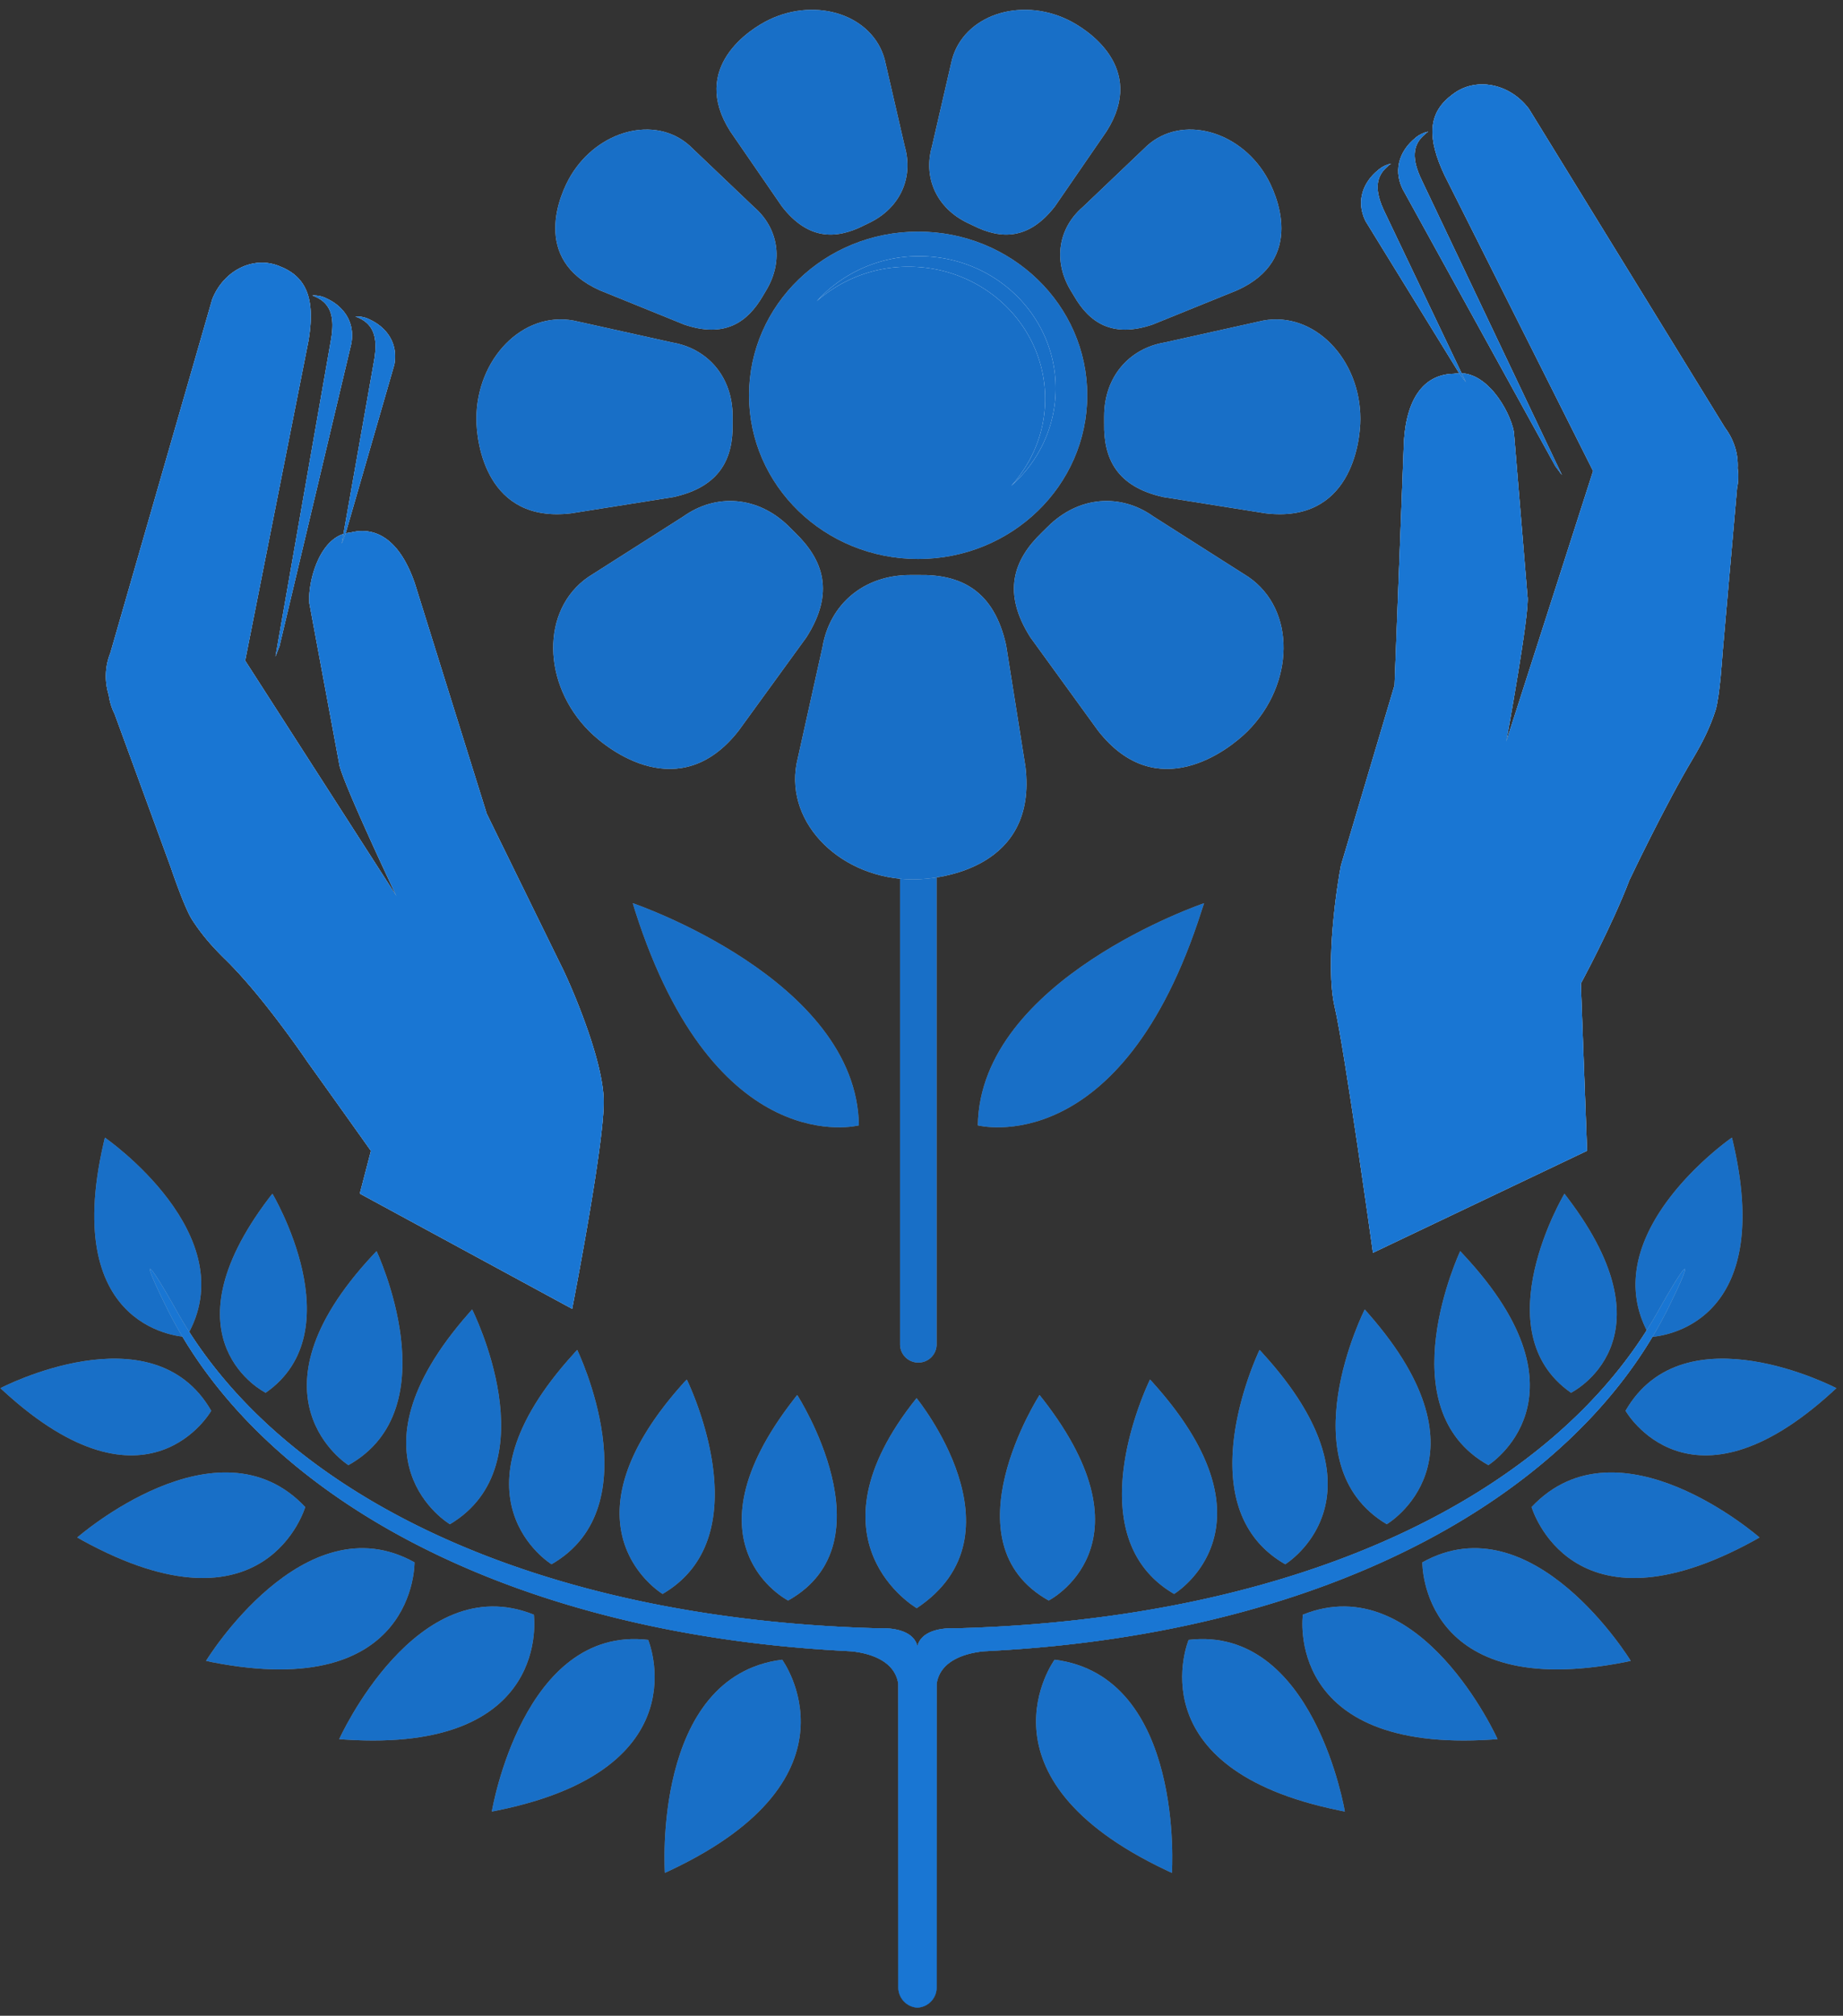 <svg width="107" height="117" viewBox="0 0 107 117" xmlns="http://www.w3.org/2000/svg" xmlns:xlink="http://www.w3.org/1999/xlink"><rect x="0" y="0" width="107" height="117" fill="#333333" stroke="none"/><title>Marca Apae Blue</title><defs><path d="M35.048 63.8c-.086-2.547-2.066-6.974-2.468-7.75l-4.32-8.814-4.174-13.368c-.84-2.45-2.188-3.34-3.715-2.96l-.137.02c-1.66.216-2.363 2.782-2.276 4.073l1.726 9.284c.055.822 3.333 7.728 3.333 7.728l-8.784-13.667 3.674-18.554c.383-2.263-.015-3.62-1.521-4.274l-.127-.052c-1.507-.653-3.268.205-3.94 1.91L6.405 37.908a3.612 3.612 0 0 0-.09 2.433c.05.375.161.746.335 1.09l3.272 8.936s.77 2.296 1.232 3.015c.55.858 1.19 1.586 1.914 2.292 2.239 2.181 4.798 5.98 4.798 5.98 1.634 2.277 3.67 5.146 3.67 5.146l-.646 2.48 12.327 6.687s1.918-9.796 1.831-12.168" id="a"/><path d="M35.048 63.8c-.086-2.547-2.066-6.974-2.468-7.75l-4.32-8.814-4.174-13.368c-.84-2.45-2.188-3.34-3.715-2.96l-.137.02c-1.66.216-2.363 2.782-2.276 4.073l1.726 9.284c.055.822 3.333 7.728 3.333 7.728l-8.784-13.667 3.674-18.554c.383-2.263-.015-3.62-1.521-4.274l-.127-.052c-1.507-.653-3.268.205-3.94 1.91L6.405 37.908a3.612 3.612 0 0 0-.09 2.433c.05.375.161.746.335 1.09l3.272 8.936s.77 2.296 1.232 3.015c.55.858 1.19 1.586 1.914 2.292 2.239 2.181 4.798 5.98 4.798 5.98 1.634 2.277 3.67 5.146 3.67 5.146l-.646 2.48 12.327 6.687s1.918-9.796 1.831-12.168" id="b"/><path d="M22.895 21.158c.24-1.318-.54-2.203-1.43-2.61l-.07-.035a1.616 1.616 0 0 0-.76-.14c.046.017.092.03.132.05l.077.033c.886.41 1.104 1.208.865 2.528l-1.868 10.564.224-.592 2.83-9.798z" id="c"/><path d="M22.895 21.158c.24-1.318-.54-2.203-1.43-2.61l-.07-.035a1.616 1.616 0 0 0-.76-.14c.046.017.092.03.132.05l.077.033c.886.41 1.104 1.208.865 2.528l-1.868 10.564.224-.592 2.83-9.798z" id="d"/><path d="M20.396 19.938c.24-1.317-.539-2.206-1.43-2.61l-.07-.036a1.588 1.588 0 0 0-.76-.139c.046.016.087.032.133.052l.076.033c.88.408 1.105 1.208.865 2.523l-3.216 18.342.23-.59 4.172-17.575z" id="e"/><path d="M20.396 19.938c.24-1.317-.539-2.206-1.43-2.61l-.07-.036a1.588 1.588 0 0 0-.76-.139c.046.016.087.032.133.052l.076.033c.88.408 1.105 1.208.865 2.523l-3.216 18.342.23-.59 4.172-17.575z" id="f"/><path d="M77.494 58.471c-.596-2.518.178-7.376.36-8.243l3.11-10.457.546-14.19c.173-2.624 1.272-3.855 2.89-3.886l.143-.016c1.71-.232 3.095 2.09 3.348 3.377l.79 9.546c.163.817-1.232 8.446-1.232 8.446l5.043-15.71L83.86 10.16c-.993-2.112-.968-3.547.35-4.585l.113-.089c1.323-1.036 3.308-.667 4.438.826l11.385 18.511c.535.715.784 1.558.738 2.354.056.385.046.774-.035 1.16l-.845 9.618s-.15 2.45-.407 3.277c-.316.986-.76 1.867-1.284 2.75-1.638 2.731-3.714 7.104-3.714 7.104-1.018 2.671-2.82 6-2.82 6l.362 9.708-12.43 5.92s-1.663-11.9-2.218-14.243" id="g"/><path d="M77.494 58.471c-.596-2.518.178-7.376.36-8.243l3.11-10.457.546-14.19c.173-2.624 1.272-3.855 2.89-3.886l.143-.016c1.71-.232 3.095 2.09 3.348 3.377l.79 9.546c.163.817-1.232 8.446-1.232 8.446l5.043-15.71L83.86 10.16c-.993-2.112-.968-3.547.35-4.585l.113-.089c1.323-1.036 3.308-.667 4.438.826l11.385 18.511c.535.715.784 1.558.738 2.354.056.385.046.774-.035 1.16l-.845 9.618s-.15 2.45-.407 3.277c-.316.986-.76 1.867-1.284 2.75-1.638 2.731-3.714 7.104-3.714 7.104-1.018 2.671-2.82 6-2.82 6l.362 9.708-12.43 5.92s-1.663-11.9-2.218-14.243" id="h"/><path d="M79.275 12.826c-.596-1.225-.062-2.302.713-2.936l.06-.052c.214-.175.458-.289.718-.34-.046.03-.08.051-.117.084l-.06.054c-.775.633-.78 1.477-.184 2.701l4.697 9.842-.387-.519-5.44-8.834z" id="i"/><path d="M79.275 12.826c-.596-1.225-.062-2.302.713-2.936l.06-.052c.214-.175.458-.289.718-.34-.046.03-.08.051-.117.084l-.06.054c-.775.633-.78 1.477-.184 2.701l4.697 9.842-.387-.519-5.44-8.834z" id="j"/><path d="M81.428 10.964c-.59-1.222-.057-2.298.712-2.93l.061-.056c.22-.177.463-.285.717-.338-.035.026-.076.053-.11.084l-.063.055c-.778.633-.783 1.476-.193 2.7l8.128 17.093-.382-.518-8.87-16.09z" id="k"/><path d="M81.428 10.964c-.59-1.222-.057-2.298.712-2.93l.061-.056c.22-.177.463-.285.717-.338-.035.026-.076.053-.11.084l-.063.055c-.778.633-.783 1.476-.193 2.7l8.128 17.093-.382-.518-8.87-16.09z" id="l"/><path d="M54.378 78.028c0 .588-.474 1.061-1.059 1.061a1.06 1.06 0 0 1-1.064-1.06V38.803a1.062 1.062 0 1 1 2.123 0v39.224z" id="m"/><path d="M49.864 65.32s-8.326 2.166-13-12.478c-.04-.137-.085-.277-.126-.417 0 0 13.009 4.412 13.126 12.895" id="n"/><path d="M56.77 65.32s8.331 2.166 12.998-12.478l.138-.417S56.892 56.837 56.77 65.32" id="o"/><path d="M63.122 22.945c0 5.246-4.397 9.5-9.817 9.5-5.426 0-9.818-4.254-9.818-9.5 0-5.25 4.392-9.5 9.818-9.5 5.42 0 9.817 4.25 9.817 9.5" id="p"/><path d="M53.37 14.871a8.003 8.003 0 0 0-5.95 2.61 8.028 8.028 0 0 1 5.33-2c4.381 0 7.928 3.432 7.928 7.665 0 1.94-.753 3.71-1.975 5.06 1.588-1.404 2.586-3.424 2.586-5.668 0-4.236-3.547-7.667-7.919-7.667" id="q"/><path d="M59.534 44.497c.707 5.842-4.83 6.547-6.51 6.547-4.122 0-7.425-3.177-6.78-6.703l1.508-6.789c.417-2.45 2.36-4.176 5.099-4.176h.484c2.427-.045 4.372.871 5.079 4.082l1.12 7.04z" id="r"/><path d="M42.881 42.415c-3.41 4.353-7.558 1.144-8.672.027-2.738-2.74-2.82-7.048-.051-8.954l5.512-3.51c1.898-1.354 4.346-1.205 6.163.611l.32.322c1.649 1.585 2.326 3.483.662 6.086l-3.934 5.418z" id="s"/><path d="M33.17 29.794c-4.92.596-5.511-4.066-5.511-5.478 0-3.473 2.672-6.256 5.639-5.709l5.72 1.27c2.062.347 3.517 1.99 3.517 4.291v.411c.036 2.042-.732 3.676-3.44 4.274l-5.924.941z" id="t"/><path d="M34.82 16.85c-4-1.794-2.322-5.596-1.675-6.665 1.583-2.628 4.88-3.514 6.875-1.746l3.752 3.574c1.4 1.205 1.756 3.11.703 4.854l-.184.31c-.911 1.563-2.24 2.451-4.56 1.666l-4.912-1.993z" id="u"/><path d="M42.392 7.617c-2.35-3.698 1.146-5.947 2.275-6.48 2.77-1.324 6.011-.25 6.698 2.324l1.165 5.05c.51 1.777-.249 3.562-2.086 4.437l-.32.155c-1.619.81-3.223.816-4.724-1.115l-3.008-4.37z" id="v"/><path d="M63.753 42.415c3.41 4.353 7.558 1.144 8.678.027 2.732-2.74 2.824-7.048.05-8.954l-5.517-3.51c-1.898-1.354-4.341-1.205-6.152.611l-.327.322c-1.643 1.585-2.32 3.483-.661 6.086l3.929 5.418z" id="w"/><path d="M73.468 29.794c4.921.596 5.512-4.066 5.512-5.478 0-3.473-2.677-6.256-5.645-5.709l-5.715 1.27c-2.06.347-3.516 1.99-3.516 4.291v.411c-.036 2.042.737 3.676 3.44 4.274l5.924.941z" id="x"/><path d="M71.824 16.85c3.99-1.794 2.31-5.596 1.665-6.665-1.578-2.628-4.876-3.514-6.871-1.746l-3.751 3.574c-1.404 1.205-1.756 3.11-.702 4.854l.188.31c.9 1.563 2.235 2.451 4.555 1.666l4.916-1.993z" id="y"/><path d="M64.247 7.617c2.346-3.698-1.146-5.947-2.275-6.48-2.77-1.324-6.006-.25-6.703 2.324l-1.165 5.05c-.51 1.777.249 3.562 2.086 4.437l.326.155c1.618.81 3.216.816 4.723-1.115l3.008-4.37z" id="z"/><path d="M53.223 93.342s-6.688-3.852-.01-12.189c0 0 6.453 7.904.01 12.19" id="A"/><path d="M10.823 77.601s-7.365-.179-4.81-11.246c.026-.109.046-.215.077-.324 0 0 8.22 5.678 4.733 11.57" id="B"/><path d="M12.263 81.886s-3.68 6.493-12-1.092l-.24-.22s8.835-4.62 12.24 1.312" id="C"/><path d="M17.72 87.474s-2.27 7.792-12.928 1.94c-.102-.057-.198-.113-.305-.174 0 0 8.168-7.148 13.232-1.766" id="D"/><path d="M24.066 90.685s.122 8.128-11.767 5.79c-.111-.026-.223-.049-.336-.074 0 0 5.685-9.304 12.103-5.716" id="E"/><path d="M26.122 88.471s-6.371-3.745 1.074-12.222c.066-.08.138-.164.214-.246 0 0 4.539 8.993-1.288 12.468" id="F"/><path d="M30.992 93.721s1.13 8.044-10.952 7.25c-.112-.01-.229-.016-.346-.025 0 0 4.493-9.965 11.298-7.225" id="G"/><path d="M32.02 90.794s-6.31-3.852 1.272-12.2c.067-.083.143-.164.22-.24 0 0 4.397 9.066-1.492 12.44" id="H"/><path d="M37.63 95.184s3.14 7.472-8.73 9.896c-.117.023-.229.05-.346.067 0 0 1.802-10.813 9.075-9.963" id="I"/><path d="M38.468 92.517s-6.336-3.807 1.186-12.212a3.2 3.2 0 0 1 .22-.23s4.457 9.028-1.406 12.442" id="J"/><path d="M45.757 92.9s-6.276-3.197.336-11.686c.065-.079.121-.166.192-.242 0 0 5.503 8.55-.528 11.927" id="K"/><path d="M45.41 96.334s4.983 6.8-6.479 12.22c-.106.051-.218.105-.33.152 0 0-.774-11.415 6.81-12.372" id="L"/><path d="M15.424 80.84s-6.102-3.02.204-11.316c.061-.075.122-.157.188-.236 0 0 4.748 7.971-.392 11.552" id="M"/><path d="M20.228 85.041s-6.27-3.939 1.415-12.189c.071-.077.148-.153.22-.233 0 0 4.29 9.12-1.635 12.422" id="N"/><path d="M95.815 77.601s7.36-.179 4.814-11.246a6.388 6.388 0 0 0-.08-.324s-8.219 5.678-4.734 11.57" id="O"/><path d="M94.376 81.886s3.685 6.493 12-1.092c.082-.074.158-.145.239-.22 0 0-8.83-4.62-12.24 1.312" id="P"/><path d="M88.92 87.474s2.269 7.792 12.927 1.94l.305-.174s-8.163-7.148-13.232-1.766" id="Q"/><path d="M82.578 90.685s-.127 8.128 11.762 5.79c.112-.026.229-.049.336-.074 0 0-5.685-9.304-12.098-5.716" id="R"/><path d="M80.511 88.471s6.377-3.745-1.064-12.222c-.076-.08-.142-.164-.213-.246 0 0-4.55 8.993 1.277 12.468" id="S"/><path d="M75.641 93.721s-1.13 8.044 10.957 7.25c.112-.01.23-.016.347-.025 0 0-4.49-9.965-11.304-7.225" id="T"/><path d="M74.618 90.794s6.312-3.852-1.271-12.2a4.2 4.2 0 0 0-.22-.24s-4.397 9.066 1.49 12.44" id="U"/><path d="M69.01 95.184s-3.14 7.472 8.732 9.896c.108.023.225.05.336.067 0 0-1.795-10.813-9.069-9.963" id="V"/><path d="M68.165 92.517s6.337-3.807-1.186-12.212a3.618 3.618 0 0 0-.213-.23s-4.463 9.028 1.399 12.442" id="W"/><path d="M60.883 92.9s6.27-3.197-.337-11.686c-.066-.079-.127-.166-.193-.242 0 0-5.502 8.55.53 11.927" id="X"/><path d="M61.228 96.334s-4.982 6.8 6.48 12.22c.106.051.217.105.33.152 0 0 .768-11.415-6.81-12.372" id="Y"/><path d="M91.21 80.84s6.107-3.02-.203-11.316c-.057-.075-.117-.157-.18-.236 0 0-4.758 7.971.383 11.552" id="Z"/><path d="M86.41 85.041s6.266-3.939-1.42-12.189c-.065-.077-.142-.153-.213-.233 0 0-4.291 9.12 1.634 12.422" id="aa"/><path d="M96.258 76.12c-6.03 10.717-20.876 17.883-40.846 18.395h-.032s-1.822-.125-2.117 1.036c-.29-1.16-2.112-1.036-2.112-1.036h-.036c-19.965-.512-34.81-7.678-40.842-18.395-1.787-3.187-2.137-3.322-.595-.215 5.364 10.842 19.61 18.852 39.213 19.911v.002h.052c.148.012.296.017.443.025.864.08 2.554.431 2.767 1.896v17.614c0 .632.495 1.145 1.105 1.176h.011a1.17 1.17 0 0 0 1.11-1.176V97.74c.208-1.465 1.903-1.817 2.768-1.896.148-.008.296-.013.443-.025h.055l-.005-.002c19.61-1.059 33.85-9.069 39.219-19.91 1.538-3.108 1.186-2.973-.6.214" id="ab"/><linearGradient x1="50%" y1="0%" x2="50%" y2="100%" id="ac"><stop stop-color="#FFF" stop-opacity=".5" offset="0%"/><stop stop-opacity=".5" offset="100%"/></linearGradient><path d="M96.258 76.12c-6.03 10.717-20.876 17.883-40.846 18.395h-.032s-1.822-.125-2.117 1.036c-.29-1.16-2.112-1.036-2.112-1.036h-.036c-19.965-.512-34.81-7.678-40.842-18.395-1.787-3.187-2.137-3.322-.595-.215 5.364 10.842 19.61 18.852 39.213 19.911v.002h.052c.148.012.296.017.443.025.864.08 2.554.431 2.767 1.896v17.614c0 .632.495 1.145 1.105 1.176h.011a1.17 1.17 0 0 0 1.11-1.176V97.74c.208-1.465 1.903-1.817 2.768-1.896.148-.008.296-.013.443-.025h.055l-.005-.002c19.61-1.059 33.85-9.069 39.219-19.91 1.538-3.108 1.186-2.973-.6.214" id="ad"/></defs><g fill="none" fill-rule="evenodd"><use fill="#B4B4B4" xlink:href="#a"/><use fill="#1976D3" style="mix-blend-mode:color" xlink:href="#a"/><use fill="#BFBFBF" xlink:href="#b"/><use fill="#1976D3" style="mix-blend-mode:color" xlink:href="#b"/><use fill="#B4B4B4" xlink:href="#c"/><use fill="#1976D3" style="mix-blend-mode:color" xlink:href="#c"/><use fill="#BFBFBF" xlink:href="#d"/><use fill="#1976D3" style="mix-blend-mode:color" xlink:href="#d"/><use fill="#B4B4B4" xlink:href="#e"/><use fill="#1976D3" style="mix-blend-mode:color" xlink:href="#e"/><use fill="#BFBFBF" xlink:href="#f"/><use fill="#1976D3" style="mix-blend-mode:color" xlink:href="#f"/><use fill="#B4B4B4" xlink:href="#g"/><use fill="#1976D3" style="mix-blend-mode:color" xlink:href="#g"/><use fill="#BFBFBF" xlink:href="#h"/><use fill="#1976D3" style="mix-blend-mode:color" xlink:href="#h"/><use fill="#B4B4B4" xlink:href="#i"/><use fill="#1976D3" style="mix-blend-mode:color" xlink:href="#i"/><use fill="#BFBFBF" xlink:href="#j"/><use fill="#1976D3" style="mix-blend-mode:color" xlink:href="#j"/><use fill="#B4B4B4" xlink:href="#k"/><use fill="#1976D3" style="mix-blend-mode:color" xlink:href="#k"/><use fill="#BFBFBF" xlink:href="#l"/><use fill="#1976D3" style="mix-blend-mode:color" xlink:href="#l"/><use fill="#8E8E8E" xlink:href="#m"/><use fill="#186FC7" style="mix-blend-mode:color" xlink:href="#m"/><use fill="#8D8D8D" xlink:href="#n"/><use fill="#186FC7" style="mix-blend-mode:color" xlink:href="#n"/><use fill="#8D8D8D" xlink:href="#o"/><use fill="#186FC7" style="mix-blend-mode:color" xlink:href="#o"/><use fill="#B7B7B7" xlink:href="#p"/><use fill="#186FC7" style="mix-blend-mode:color" xlink:href="#p"/><use fill="#FFF" xlink:href="#q"/><use fill="#186FC7" style="mix-blend-mode:color" xlink:href="#q"/><use fill="#D0D0D0" xlink:href="#r"/><use fill="#186FC7" style="mix-blend-mode:color" xlink:href="#r"/><use fill="#D0D0D0" xlink:href="#s"/><use fill="#186FC7" style="mix-blend-mode:color" xlink:href="#s"/><use fill="#D0D0D0" xlink:href="#t"/><use fill="#186FC7" style="mix-blend-mode:color" xlink:href="#t"/><use fill="#D0D0D0" xlink:href="#u"/><use fill="#186FC7" style="mix-blend-mode:color" xlink:href="#u"/><use fill="#D0D0D0" xlink:href="#v"/><use fill="#186FC7" style="mix-blend-mode:color" xlink:href="#v"/><use fill="#D0D0D0" xlink:href="#w"/><use fill="#186FC7" style="mix-blend-mode:color" xlink:href="#w"/><use fill="#D0D0D0" xlink:href="#x"/><use fill="#186FC7" style="mix-blend-mode:color" xlink:href="#x"/><use fill="#D0D0D0" xlink:href="#y"/><use fill="#186FC7" style="mix-blend-mode:color" xlink:href="#y"/><use fill="#D0D0D0" xlink:href="#z"/><use fill="#186FC7" style="mix-blend-mode:color" xlink:href="#z"/><use fill="#8D8D8D" xlink:href="#A"/><use fill="#186FC7" style="mix-blend-mode:color" xlink:href="#A"/><use fill="#8D8D8D" xlink:href="#B"/><use fill="#186FC7" style="mix-blend-mode:color" xlink:href="#B"/><use fill="#8D8D8D" xlink:href="#C"/><use fill="#186FC7" style="mix-blend-mode:color" xlink:href="#C"/><use fill="#8D8D8D" xlink:href="#D"/><use fill="#186FC7" style="mix-blend-mode:color" xlink:href="#D"/><use fill="#8D8D8D" xlink:href="#E"/><use fill="#186FC7" style="mix-blend-mode:color" xlink:href="#E"/><use fill="#8D8D8D" xlink:href="#F"/><use fill="#186FC7" style="mix-blend-mode:color" xlink:href="#F"/><use fill="#8D8D8D" xlink:href="#G"/><use fill="#186FC7" style="mix-blend-mode:color" xlink:href="#G"/><use fill="#8D8D8D" xlink:href="#H"/><use fill="#186FC7" style="mix-blend-mode:color" xlink:href="#H"/><use fill="#8D8D8D" xlink:href="#I"/><use fill="#186FC7" style="mix-blend-mode:color" xlink:href="#I"/><use fill="#8D8D8D" xlink:href="#J"/><use fill="#186FC7" style="mix-blend-mode:color" xlink:href="#J"/><use fill="#8D8D8D" xlink:href="#K"/><use fill="#186FC7" style="mix-blend-mode:color" xlink:href="#K"/><use fill="#8D8D8D" xlink:href="#L"/><use fill="#186FC7" style="mix-blend-mode:color" xlink:href="#L"/><use fill="#8D8D8D" xlink:href="#M"/><use fill="#186FC7" style="mix-blend-mode:color" xlink:href="#M"/><use fill="#8D8D8D" xlink:href="#N"/><use fill="#186FC7" style="mix-blend-mode:color" xlink:href="#N"/><use fill="#8D8D8D" xlink:href="#O"/><use fill="#186FC7" style="mix-blend-mode:color" xlink:href="#O"/><use fill="#8D8D8D" xlink:href="#P"/><use fill="#186FC7" style="mix-blend-mode:color" xlink:href="#P"/><use fill="#8D8D8D" xlink:href="#Q"/><use fill="#186FC7" style="mix-blend-mode:color" xlink:href="#Q"/><use fill="#8D8D8D" xlink:href="#R"/><use fill="#186FC7" style="mix-blend-mode:color" xlink:href="#R"/><use fill="#8D8D8D" xlink:href="#S"/><use fill="#186FC7" style="mix-blend-mode:color" xlink:href="#S"/><use fill="#8D8D8D" xlink:href="#T"/><use fill="#186FC7" style="mix-blend-mode:color" xlink:href="#T"/><use fill="#8D8D8D" xlink:href="#U"/><use fill="#186FC7" style="mix-blend-mode:color" xlink:href="#U"/><use fill="#8D8D8D" xlink:href="#V"/><use fill="#186FC7" style="mix-blend-mode:color" xlink:href="#V"/><use fill="#8D8D8D" xlink:href="#W"/><use fill="#186FC7" style="mix-blend-mode:color" xlink:href="#W"/><use fill="#8D8D8D" xlink:href="#X"/><use fill="#186FC7" style="mix-blend-mode:color" xlink:href="#X"/><use fill="#8D8D8D" xlink:href="#Y"/><use fill="#186FC7" style="mix-blend-mode:color" xlink:href="#Y"/><use fill="#8D8D8D" xlink:href="#Z"/><use fill="#186FC7" style="mix-blend-mode:color" xlink:href="#Z"/><use fill="#8D8D8D" xlink:href="#aa"/><use fill="#186FC7" style="mix-blend-mode:color" xlink:href="#aa"/><use fill="#838383" xlink:href="#ab"/><use fill="#1976D3" style="mix-blend-mode:color" xlink:href="#ab"/><use fill="url(#ac)" xlink:href="#ad"/><use fill="#1976D3" style="mix-blend-mode:color" xlink:href="#ad"/></g></svg>